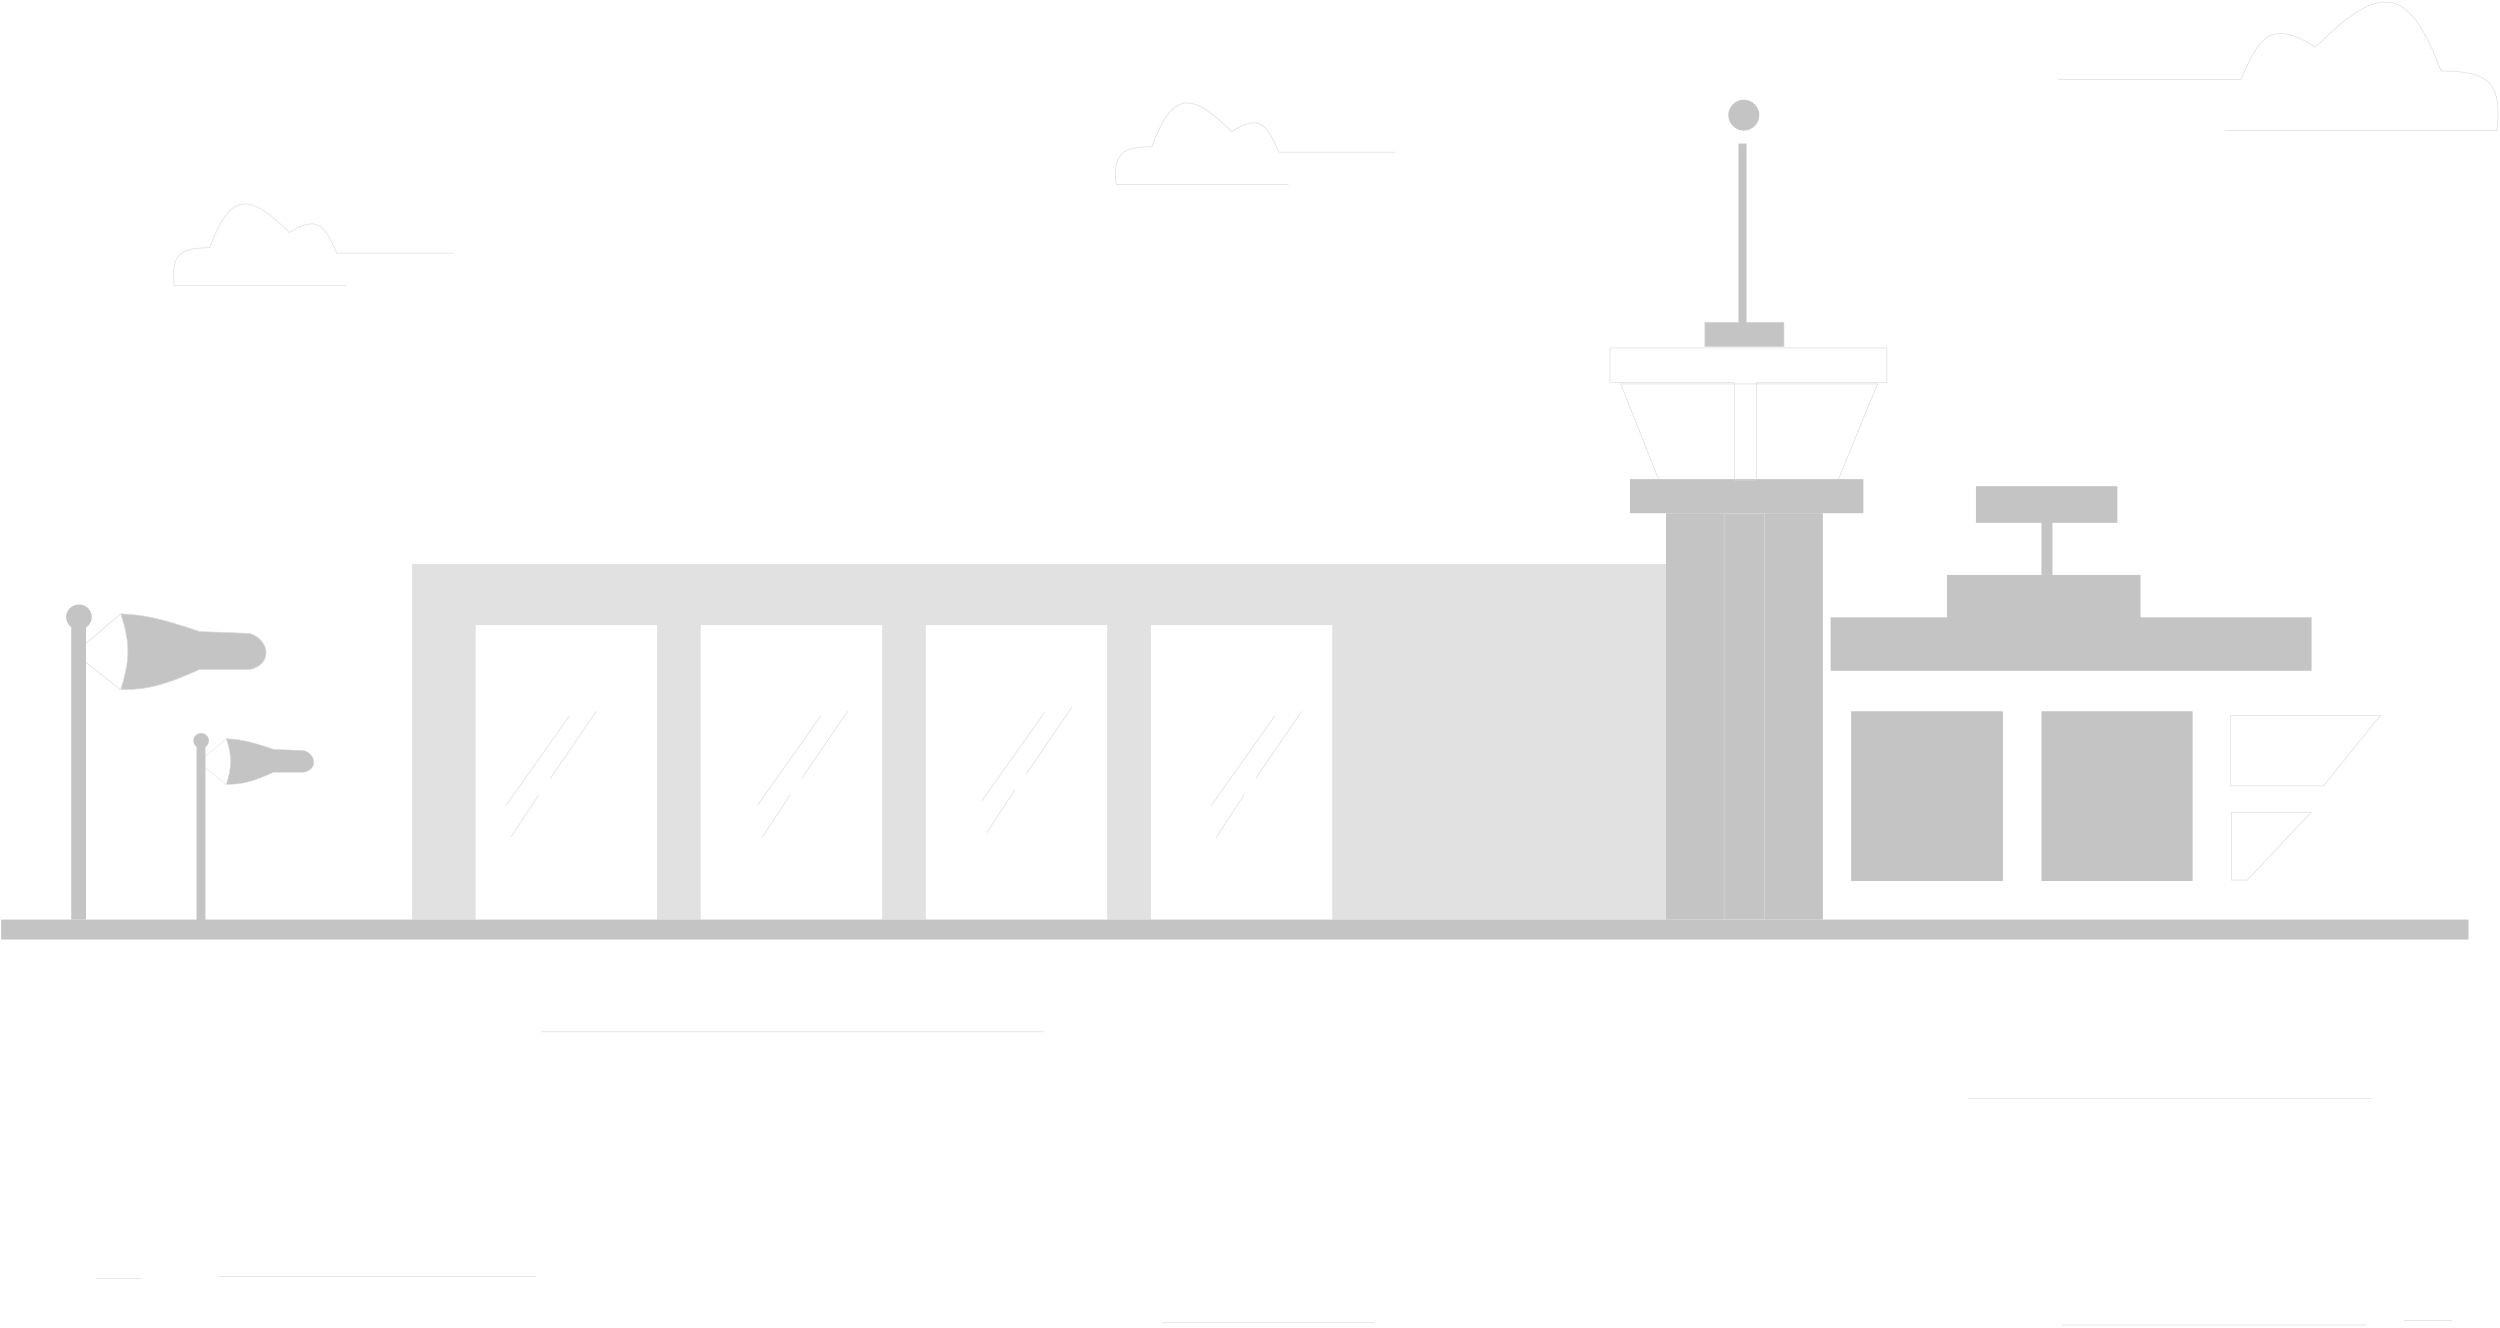 <svg width="495" height="263" viewBox="0 0 495 263" fill="none" xmlns="http://www.w3.org/2000/svg">
<path d="M441.586 155.597V141.655H471.315L460.047 155.597H441.586Z" stroke="#DBD9D9" stroke-width="0.127"/>
<path d="M89.734 50.119C88.881 50.119 74.019 50.119 66.695 50.119C64.44 45.064 63.139 42.324 57.309 46.052C49.209 38.005 45.621 38.076 41.523 49.049C35.473 49.045 33.831 50.571 34.483 56.541H68.615" stroke="#DBD9D9" stroke-width="0.127"/>
<path d="M276.26 30.129C275.406 30.129 260.545 30.129 253.221 30.129C250.965 25.074 249.664 22.334 243.834 26.062C235.735 18.016 232.146 18.086 228.048 29.059C221.999 29.055 220.356 30.581 221.009 36.552H255.141" stroke="#DBD9D9" stroke-width="0.127"/>
<path d="M407.4 15.743C408.744 15.743 432.147 15.743 443.68 15.743C447.232 7.782 449.281 3.467 458.461 9.338C471.216 -3.334 476.867 -3.222 483.319 14.057C492.846 14.051 495.433 16.455 494.405 25.857H440.657" stroke="#DBD9D9" stroke-width="0.127"/>
<path d="M328.844 96.01L320.887 76.021H371.751L363.539 96.01H328.844Z" stroke="#DBD9D9" stroke-width="0.127"/>
<path d="M344.249 63.798V28.467H345.777V63.798H353.225V68.637H337.564V63.798H344.249Z" fill="#C4C4C4" stroke="#DBD9D9" stroke-width="0.127"/>
<path d="M408.291 262.355H468.641" stroke="#DBD9D9" stroke-width="0.127"/>
<path d="M18.945 253.188H28.049" stroke="#DBD9D9" stroke-width="0.127"/>
<path d="M43.135 252.743H106.222" stroke="#DBD9D9" stroke-width="0.127"/>
<path d="M194.393 158.589L206.934 140.891" stroke="#DBD9D9" stroke-width="0.127"/>
<path d="M149.959 159.48L162.5 141.783" stroke="#DBD9D9" stroke-width="0.127"/>
<path d="M100.176 159.48L112.717 141.783" stroke="#DBD9D9" stroke-width="0.127"/>
<path d="M239.846 159.48L252.387 141.783" stroke="#DBD9D9" stroke-width="0.127"/>
<path d="M212.281 139.937L203.178 153.242" stroke="#DBD9D9" stroke-width="0.127"/>
<path d="M167.846 140.828L158.742 154.133" stroke="#DBD9D9" stroke-width="0.127"/>
<path d="M118.062 140.828L108.959 154.133" stroke="#DBD9D9" stroke-width="0.127"/>
<path d="M257.736 140.828L248.633 154.133" stroke="#DBD9D9" stroke-width="0.127"/>
<path d="M195.348 164.891L200.886 156.488" stroke="#DBD9D9" stroke-width="0.127"/>
<path d="M150.912 165.783L156.451 157.379" stroke="#DBD9D9" stroke-width="0.127"/>
<path d="M101.131 165.783L106.669 157.379" stroke="#DBD9D9" stroke-width="0.127"/>
<path d="M240.801 165.783L246.339 157.379" stroke="#DBD9D9" stroke-width="0.127"/>
<path opacity="0.5" fill-rule="evenodd" clip-rule="evenodd" d="M81.586 111.671H331.39V182.079H81.586V111.671ZM94.189 123.766H130.094V182.079H94.189V123.766ZM174.656 123.766H138.752V182.079H174.656V123.766ZM183.314 123.766H219.219V182.079H183.314V123.766ZM263.781 123.766H227.877V182.079H263.781V123.766Z" fill="#C4C4C4"/>
<path d="M230.043 261.91H272.123" stroke="#DBD9D9" stroke-width="0.127"/>
<path d="M475.963 261.464H485.512" stroke="#DBD9D9" stroke-width="0.127"/>
<path d="M389.576 217.539H469.534" stroke="#DBD9D9" stroke-width="0.127"/>
<path d="M107.113 204.297H206.742" stroke="#DBD9D9" stroke-width="0.127"/>
<rect x="0.229" y="182.08" width="488.531" height="3.947" fill="#C4C4C4"/>
<path d="M23.846 136.562L16.844 131.024V127.523L23.91 121.539" stroke="#DBD9D9" stroke-width="0.127"/>
<path d="M49.502 132.552C53.894 131.597 53.576 126.822 49.502 125.422L39.507 125.04C30.996 122.149 28.18 121.759 23.91 121.539C25.97 127.753 25.606 130.981 23.91 136.562C29.21 136.56 32.61 135.663 39.507 132.552H49.502Z" fill="#C4C4C4" stroke="#DBD9D9" stroke-width="0.127"/>
<rect x="14.107" y="123.385" width="2.928" height="58.695" fill="#C4C4C4"/>
<ellipse cx="15.634" cy="122.175" rx="2.546" ry="2.483" fill="#C4C4C4"/>
<path d="M44.775 155.313L40.559 151.978V149.87L44.813 146.268" stroke="#DBD9D9" stroke-width="0.077"/>
<path d="M60.22 152.898C62.864 152.323 62.672 149.449 60.22 148.605L54.202 148.376C49.078 146.635 47.383 146.4 44.812 146.268C46.053 150.009 45.834 151.952 44.812 155.313C48.003 155.311 50.05 154.771 54.202 152.898H60.22Z" fill="#C4C4C4" stroke="#DBD9D9" stroke-width="0.077"/>
<rect x="38.91" y="147.379" width="1.763" height="35.337" fill="#C4C4C4"/>
<ellipse cx="39.83" cy="146.651" rx="1.533" ry="1.495" fill="#C4C4C4"/>
<rect x="329.863" y="101.613" width="31.066" height="80.467" fill="#C4C4C4"/>
<rect x="341.384" y="101.676" width="8.021" height="80.34" fill="#C4C4C4" stroke="#DBD9D9" stroke-width="0.127"/>
<rect x="322.732" y="94.865" width="46.218" height="6.748" fill="#C4C4C4"/>
<path d="M343.422 75.766V95.056H347.751V75.766H373.597V68.891H318.785V75.766H343.422Z" stroke="#DBD9D9" stroke-width="0.127"/>
<circle cx="345.269" cy="22.801" r="3.056" fill="#C4C4C4"/>
<rect x="366.531" y="140.828" width="30.048" height="33.613" fill="#C4C4C4"/>
<rect x="404.217" y="140.828" width="29.92" height="33.613" fill="#C4C4C4"/>
<path d="M441.84 174.249V160.817H457.628L444.959 174.249H441.84Z" stroke="#DBD9D9" stroke-width="0.127"/>
<rect x="362.457" y="122.239" width="95.236" height="10.568" fill="#C4C4C4"/>
<rect x="385.502" y="113.835" width="38.324" height="10.568" fill="#C4C4C4"/>
<rect x="391.23" y="96.266" width="28.011" height="7.257" fill="#C4C4C4"/>
<rect x="404.217" y="99.831" width="2.164" height="14.005" fill="#C4C4C4"/>
</svg>
